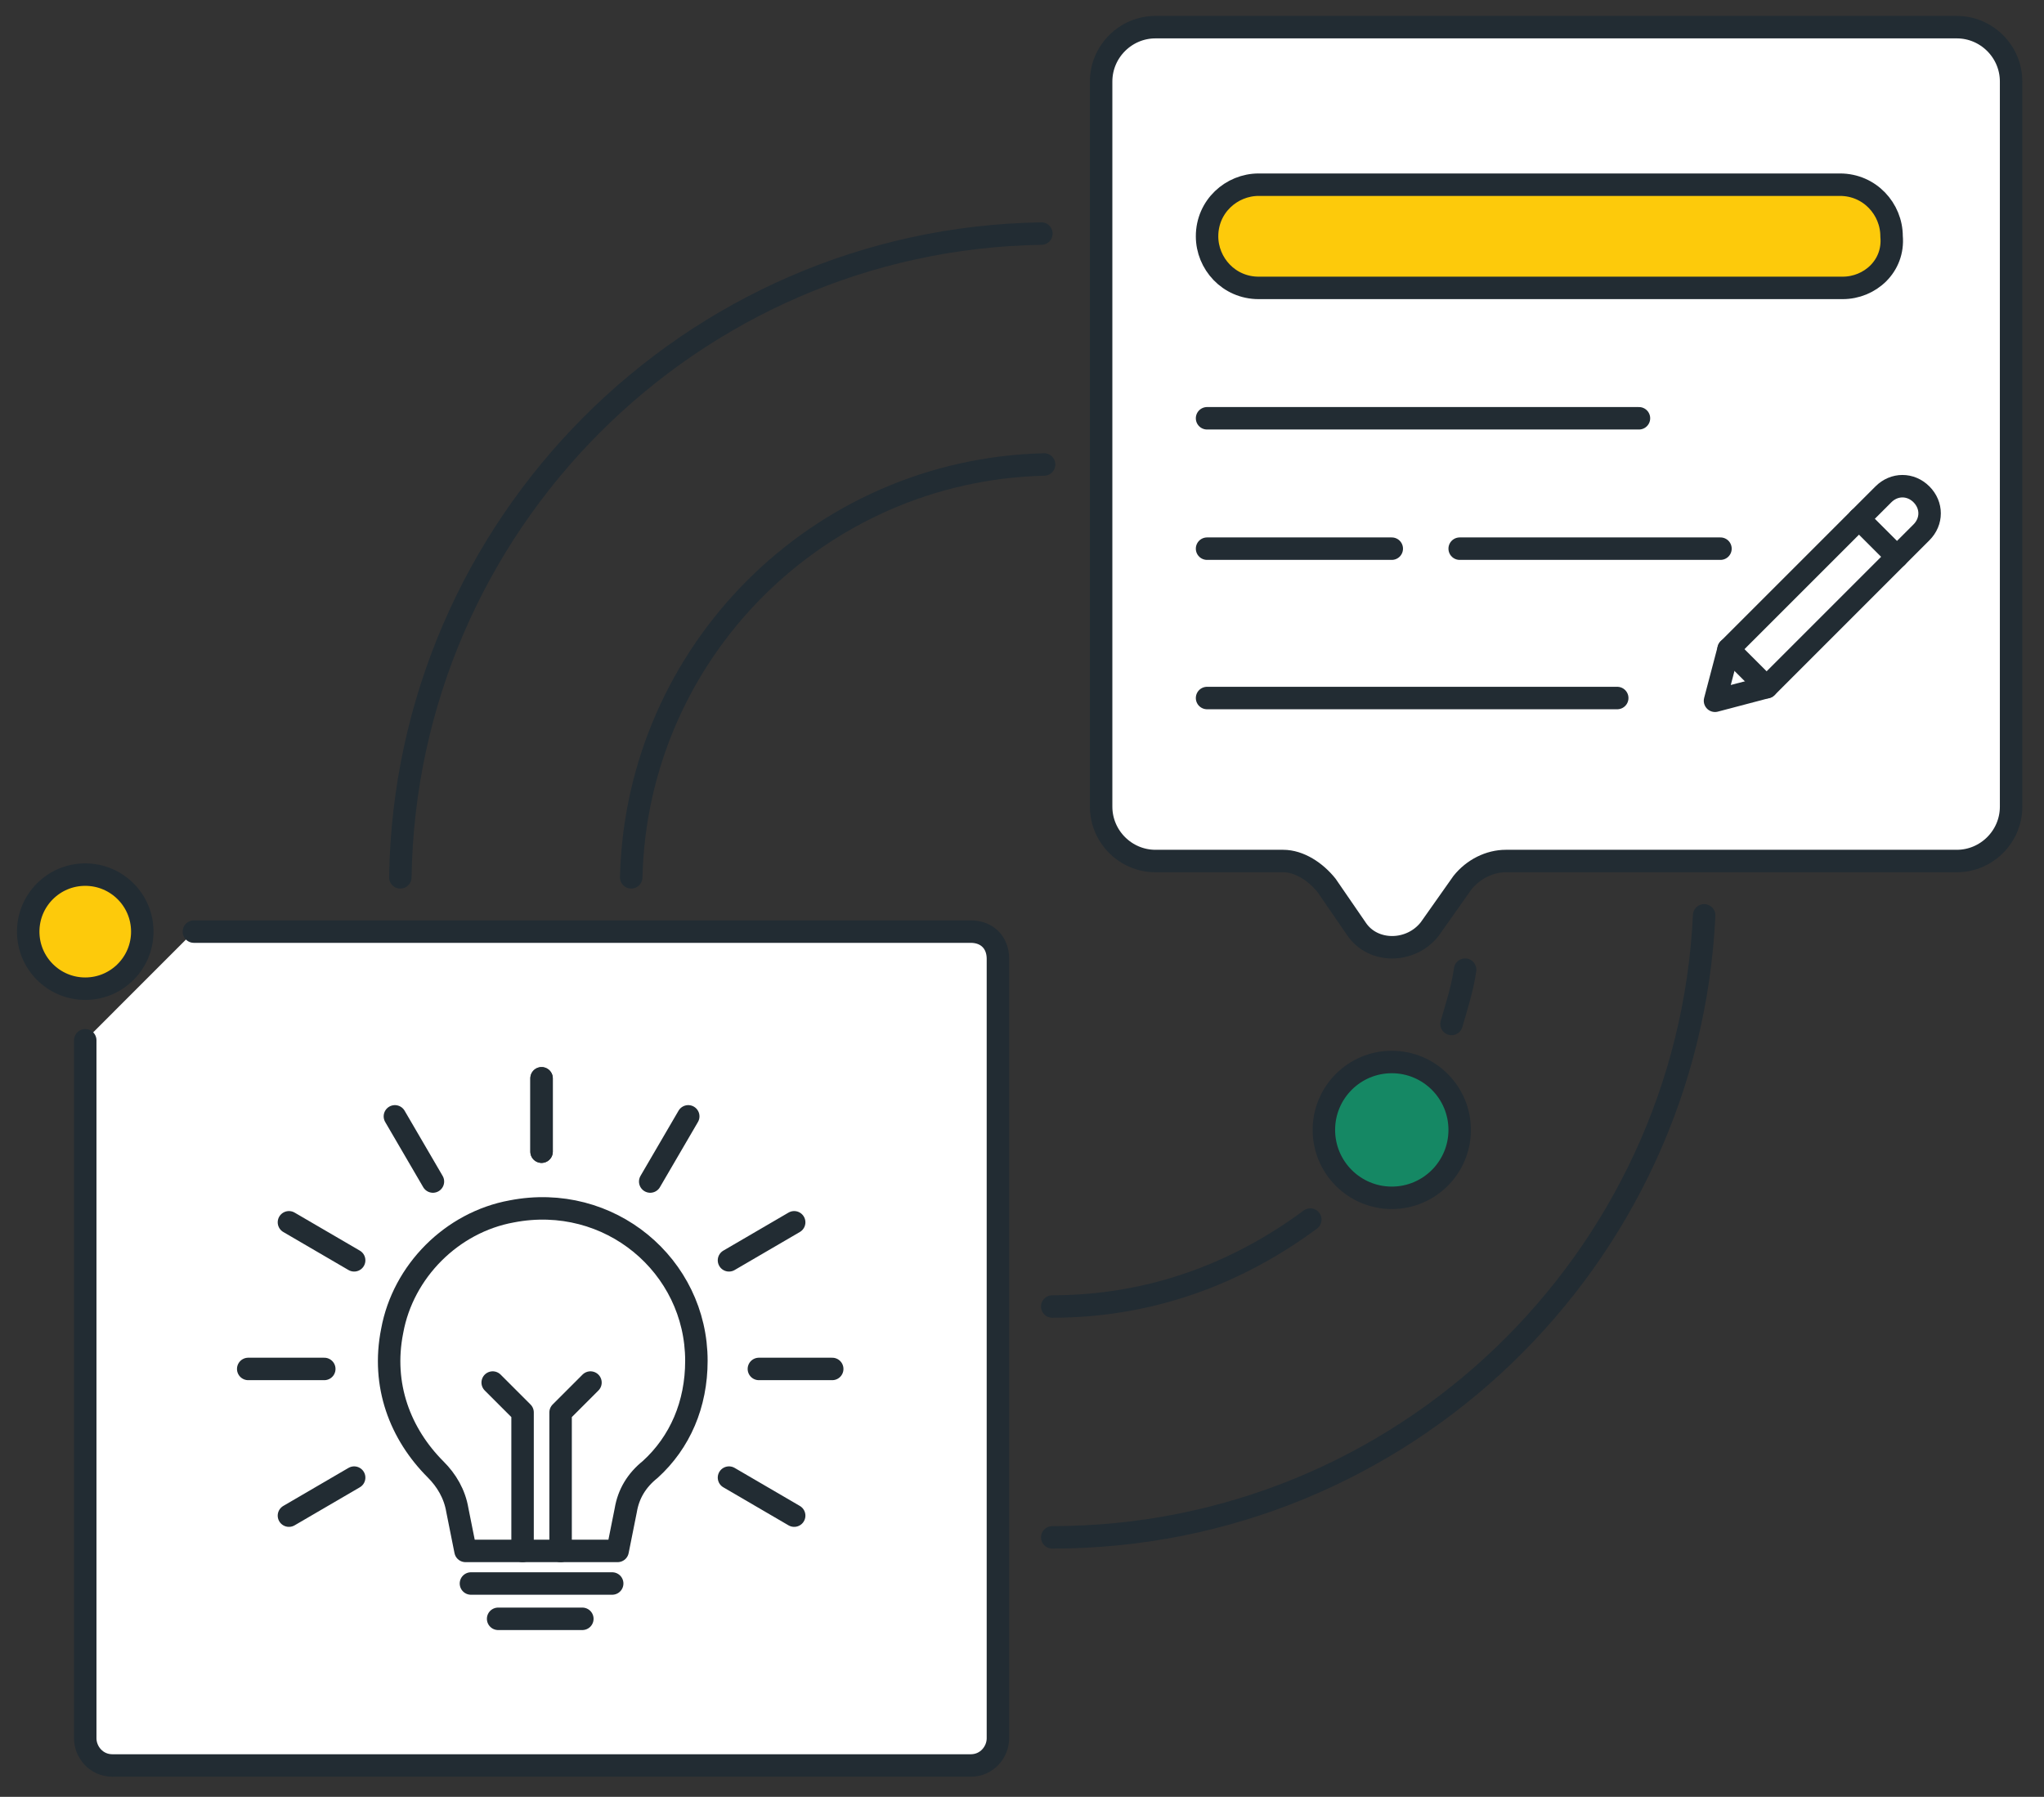 <svg width="91" height="80" viewBox="0 0 91 80" fill="none" xmlns="http://www.w3.org/2000/svg">
<rect x="0" y="0" width="91" height="80" fill="#333333" stroke="none"/>
<path d="M17.823 39.061C18.065 23.34 30.763 10.642 46.363 10.4" stroke="#222C33" stroke-miterlimit="10" stroke-linecap="round" stroke-linejoin="round"/>
<path d="M46.847 68.447C62.447 68.447 75.144 56.112 75.87 40.754" stroke="#222C33" stroke-miterlimit="10" stroke-linecap="round" stroke-linejoin="round"/>
<path d="M28.102 39.061C28.344 29.024 36.447 20.922 46.484 20.68" stroke="#222C33" stroke-miterlimit="10" stroke-linecap="round" stroke-linejoin="round"/>
<path d="M65.228 43.172C65.107 44.018 64.865 44.744 64.623 45.59" stroke="#222C33" stroke-miterlimit="10" stroke-linecap="round" stroke-linejoin="round"/>
<path d="M46.847 58.169C51.2 58.169 55.07 56.717 58.335 54.299" stroke="#222C33" stroke-miterlimit="10" stroke-linecap="round" stroke-linejoin="round"/>
<path d="M8.632 41.478H43.218C43.944 41.478 44.428 41.962 44.428 42.688V77.395C44.428 77.999 43.944 78.604 43.218 78.604H5.004C4.279 78.604 3.795 77.999 3.795 77.395V46.316" fill="white"/>
<path d="M8.632 41.478H43.218C43.944 41.478 44.428 41.962 44.428 42.688V77.395C44.428 77.999 43.944 78.604 43.218 78.604H5.004C4.279 78.604 3.795 77.999 3.795 77.395V46.316" stroke="#222C33" stroke-miterlimit="10" stroke-linecap="round" stroke-linejoin="round"/>
<path d="M27.86 67.237L27.497 69.051H20.725L20.362 67.237C20.241 66.512 19.879 65.907 19.395 65.424C17.823 63.851 16.976 61.675 17.46 59.256C17.944 56.596 20.12 54.419 22.781 53.935C27.134 53.089 31.004 56.354 31.004 60.586C31.004 62.521 30.279 64.214 28.948 65.424C28.344 65.907 27.981 66.512 27.86 67.237Z" fill="white" stroke="#222C33" stroke-miterlimit="10" stroke-linecap="round" stroke-linejoin="round"/>
<path d="M23.265 69.052V62.885L21.935 61.555" fill="white"/>
<path d="M23.265 69.052V62.885L21.935 61.555" stroke="#222C33" stroke-miterlimit="10" stroke-linecap="round" stroke-linejoin="round"/>
<path d="M24.958 69.052V62.885L26.288 61.555" fill="white"/>
<path d="M24.958 69.052V62.885L26.288 61.555" stroke="#222C33" stroke-miterlimit="10" stroke-linecap="round" stroke-linejoin="round"/>
<path d="M20.967 70.502H27.255" stroke="#222C33" stroke-miterlimit="10" stroke-linecap="round" stroke-linejoin="round"/>
<path d="M22.177 72.074H25.926" stroke="#222C33" stroke-miterlimit="10" stroke-linecap="round" stroke-linejoin="round"/>
<path d="M24.111 51.275V48.01" stroke="#222C33" stroke-miterlimit="10" stroke-linecap="round" stroke-linejoin="round"/>
<path d="M28.948 52.605L30.641 49.703" stroke="#222C33" stroke-miterlimit="10" stroke-linecap="round" stroke-linejoin="round"/>
<path d="M12.864 67.48L15.767 65.787" stroke="#222C33" stroke-miterlimit="10" stroke-linecap="round" stroke-linejoin="round"/>
<path d="M32.455 56.113L35.357 54.42" stroke="#222C33" stroke-miterlimit="10" stroke-linecap="round" stroke-linejoin="round"/>
<path d="M11.051 60.949H14.437" stroke="#222C33" stroke-miterlimit="10" stroke-linecap="round" stroke-linejoin="round"/>
<path d="M33.786 60.949H37.051" stroke="#222C33" stroke-miterlimit="10" stroke-linecap="round" stroke-linejoin="round"/>
<path d="M12.864 54.42L15.767 56.113" stroke="#222C33" stroke-miterlimit="10" stroke-linecap="round" stroke-linejoin="round"/>
<path d="M32.455 65.787L35.357 67.48" stroke="#222C33" stroke-miterlimit="10" stroke-linecap="round" stroke-linejoin="round"/>
<path d="M17.581 49.703L19.274 52.605" stroke="#222C33" stroke-miterlimit="10" stroke-linecap="round" stroke-linejoin="round"/>
<path d="M24.111 48.01V51.275" stroke="#222C33" stroke-miterlimit="10" stroke-linecap="round" stroke-linejoin="round"/>
<path d="M87.117 38.335H67.042C66.317 38.335 65.591 38.697 65.107 39.302L63.656 41.358C62.809 42.446 61.117 42.446 60.391 41.358L59.061 39.423C58.577 38.818 57.851 38.335 57.126 38.335H51.442C50.112 38.335 49.023 37.246 49.023 35.916V3.628C49.023 2.297 50.112 1.209 51.442 1.209H87.117C88.447 1.209 89.535 2.297 89.535 3.628V35.916C89.535 37.246 88.447 38.335 87.117 38.335Z" fill="white" stroke="#222C33" stroke-miterlimit="10" stroke-linecap="round" stroke-linejoin="round"/>
<path d="M82.037 12.818H56.037C54.707 12.818 53.739 11.73 53.739 10.52C53.739 9.19 54.828 8.223 56.037 8.223H81.916C83.246 8.223 84.214 9.311 84.214 10.52C84.335 11.851 83.246 12.818 82.037 12.818Z" fill="#FDCA0B" stroke="#222C33" stroke-miterlimit="10" stroke-linecap="round" stroke-linejoin="round"/>
<path d="M53.739 18.623H72.967" stroke="#222C33" stroke-miterlimit="10" stroke-linecap="round" stroke-linejoin="round"/>
<path d="M53.739 24.428H61.962" stroke="#222C33" stroke-miterlimit="10" stroke-linecap="round" stroke-linejoin="round"/>
<path d="M64.986 24.428H76.596" stroke="#222C33" stroke-miterlimit="10" stroke-linecap="round" stroke-linejoin="round"/>
<path d="M53.739 31.078H72" stroke="#222C33" stroke-miterlimit="10" stroke-linecap="round" stroke-linejoin="round"/>
<path d="M78.651 30.595L76.353 31.2L76.958 28.902L83.851 22.009C84.335 21.526 85.061 21.526 85.544 22.009C86.028 22.493 86.028 23.219 85.544 23.702L78.651 30.595Z" fill="white" stroke="#222C33" stroke-miterlimit="10" stroke-linecap="round" stroke-linejoin="round"/>
<path d="M76.958 28.902L78.651 30.595" stroke="#222C33" stroke-miterlimit="10" stroke-linecap="round" stroke-linejoin="round"/>
<path d="M82.763 23.098L84.456 24.791" stroke="#222C33" stroke-miterlimit="10" stroke-linecap="round" stroke-linejoin="round"/>
<path d="M61.963 53.33C63.632 53.33 64.986 51.976 64.986 50.306C64.986 48.637 63.632 47.283 61.963 47.283C60.293 47.283 58.94 48.637 58.94 50.306C58.94 51.976 60.293 53.33 61.963 53.33Z" fill="#158864" stroke="#222C33" stroke-miterlimit="10" stroke-linecap="round" stroke-linejoin="round"/>
<path d="M3.795 44.019C5.198 44.019 6.335 42.882 6.335 41.479C6.335 40.076 5.198 38.94 3.795 38.94C2.393 38.94 1.256 40.076 1.256 41.479C1.256 42.882 2.393 44.019 3.795 44.019Z" fill="#FDCA0B" stroke="#222C33" stroke-miterlimit="10" stroke-linecap="round" stroke-linejoin="round"/>
</svg>
